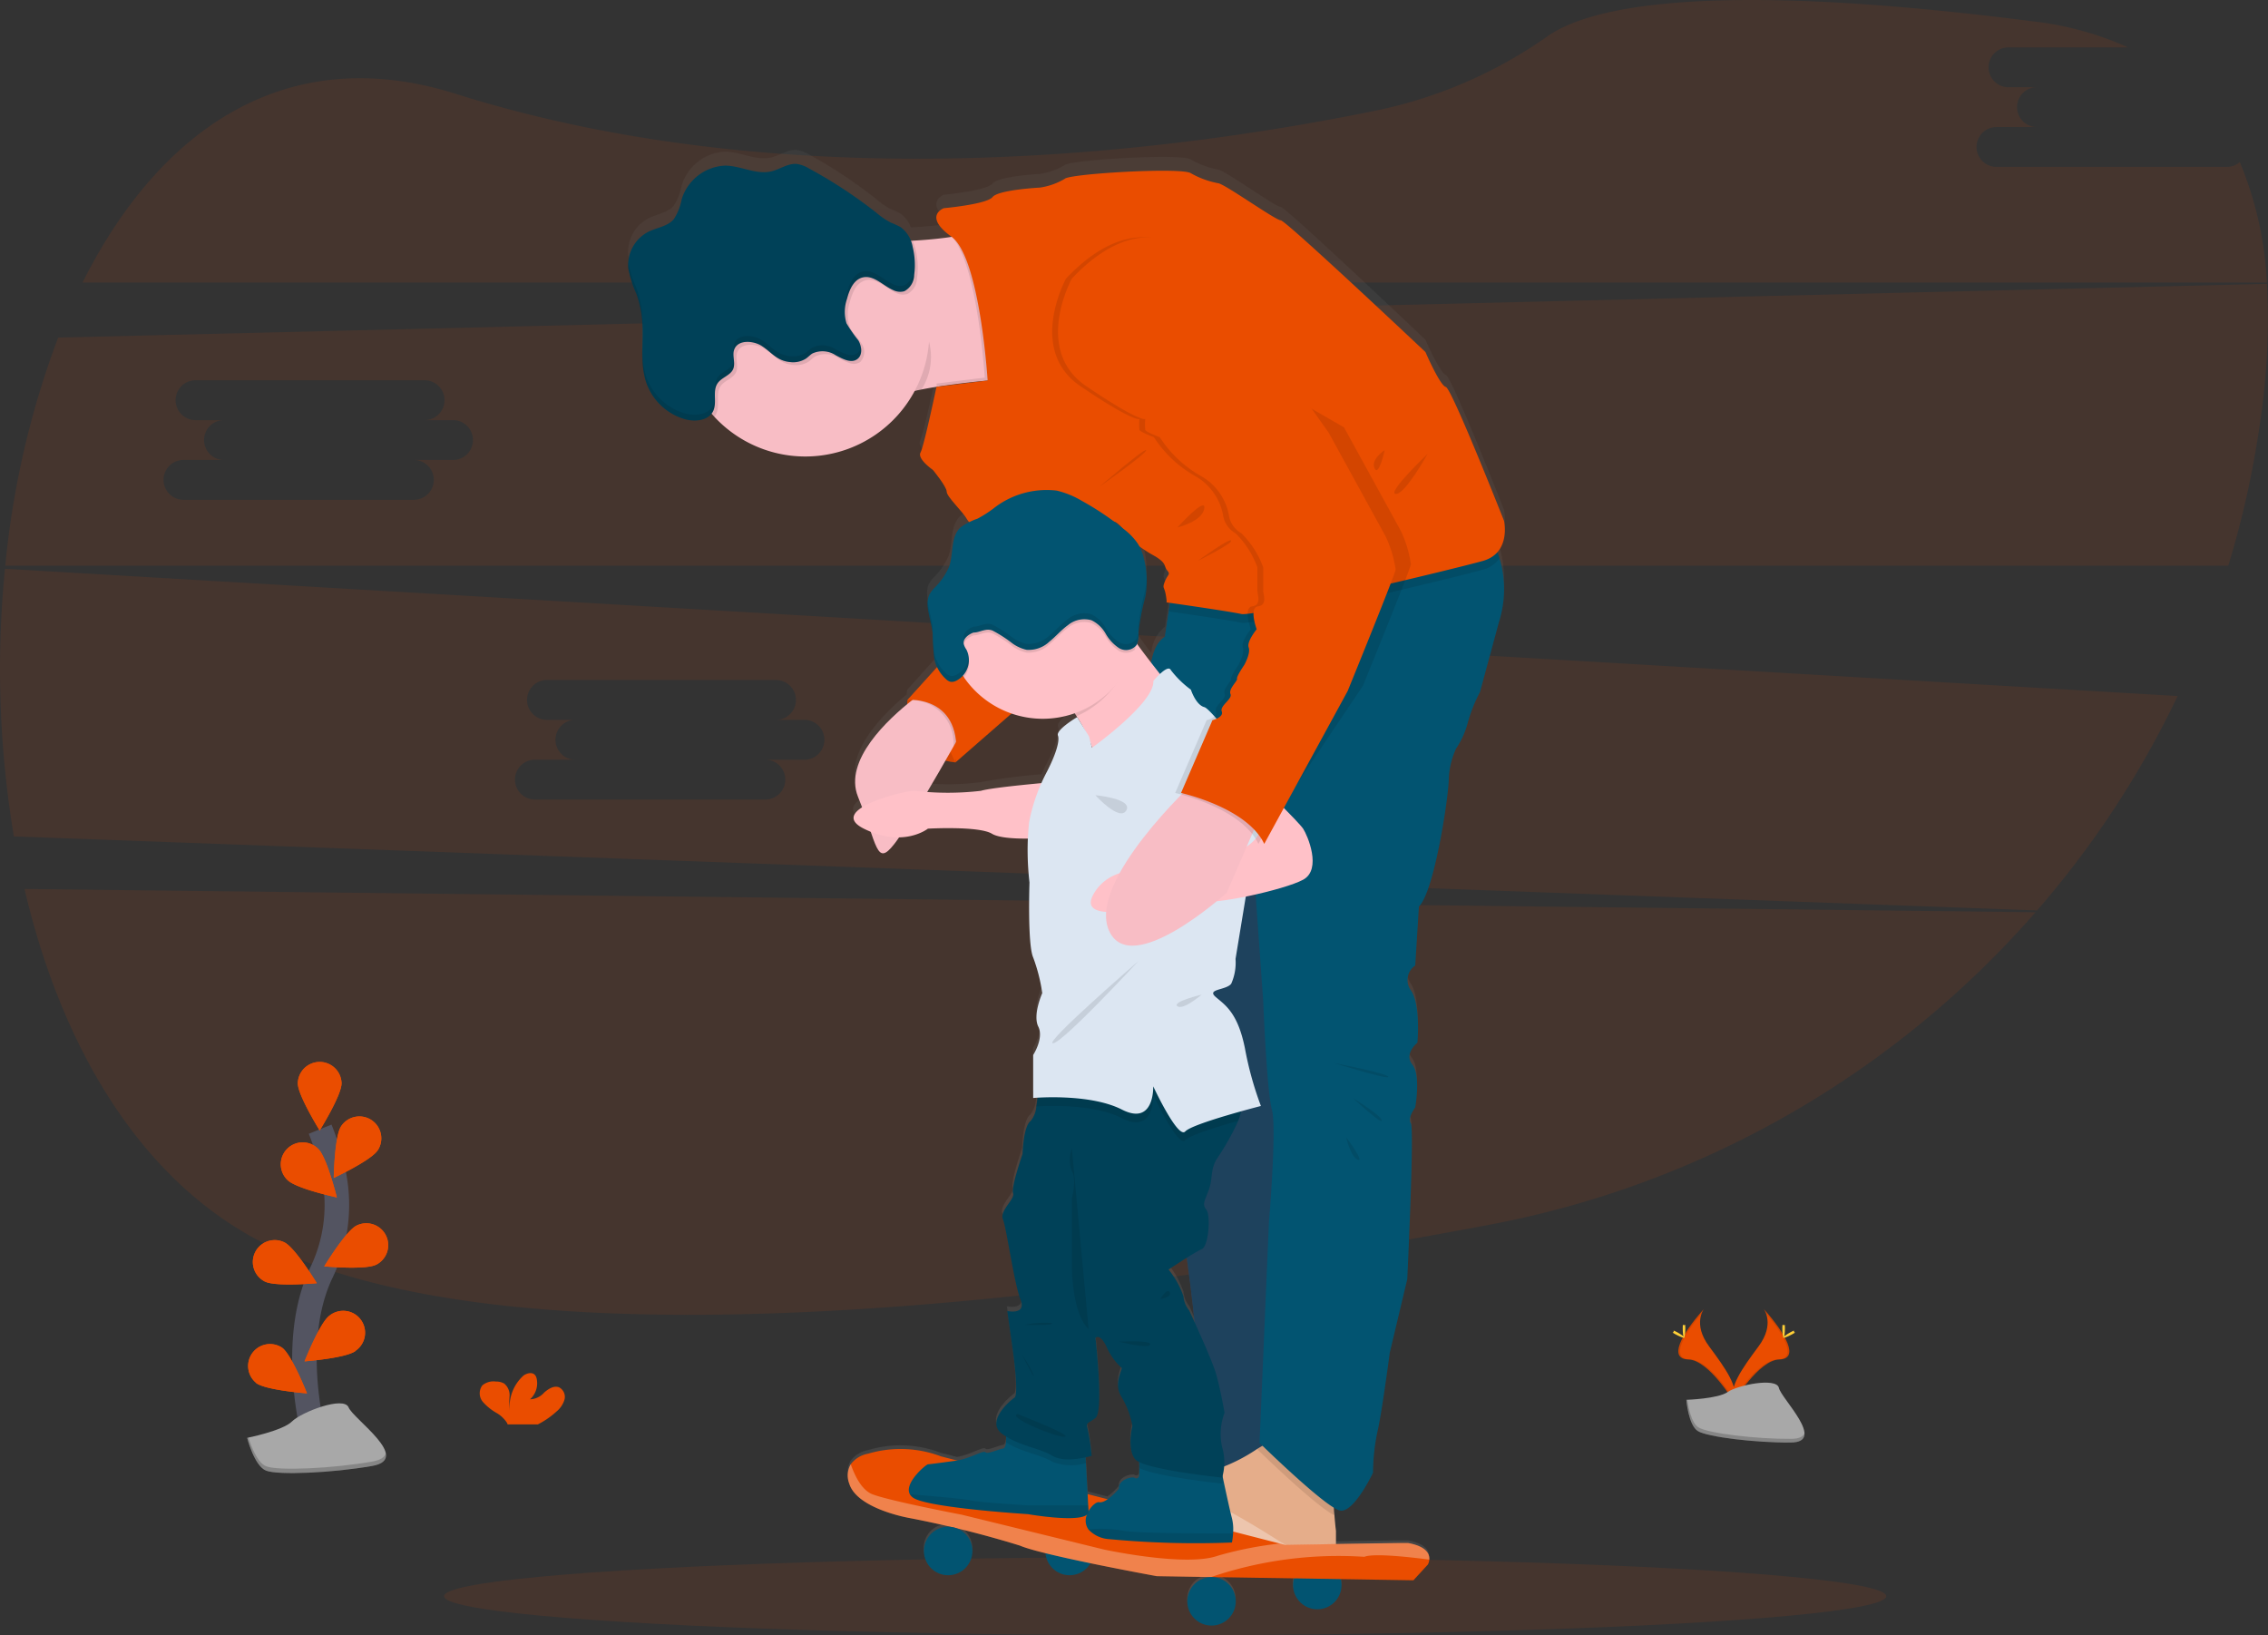 <svg xmlns="http://www.w3.org/2000/svg" xmlns:xlink="http://www.w3.org/1999/xlink" width="184.942" height="133.323" viewBox="0 0 184.942 133.323">
  <rect x="0" y="0" width="184.942" height="133.323" fill="#333333" stroke="none"/>
  <defs>
    <linearGradient id="linear-gradient" x1="0.5" y1="1.001" x2="0.5" gradientUnits="objectBoundingBox">
      <stop offset="0" stop-color="gray" stop-opacity="0.251"/>
      <stop offset="0.54" stop-color="gray" stop-opacity="0.122"/>
      <stop offset="1" stop-color="gray" stop-opacity="0.102"/>
    </linearGradient>
  </defs>
  <g id="undraw_fatherhood_-7-i19" transform="translate(0.01 0.003)">
    <path id="Caminho_301" data-name="Caminho 301" d="M63.3,484.53c2.926,12.508,9.121,23.32,18.91,28.568,20.348,10.891,66.235,5.273,100.481-1.18a78.42,78.42,0,0,0,44.594-25.492Z" transform="translate(-61.31 -412.051)" fill="#ea4d00" opacity="0.1"/>
    <path id="Caminho_302" data-name="Caminho 302" d="M266.218,68.163H247.428a1.623,1.623,0,1,1,0-3.247h3.248a1.625,1.625,0,0,1,0-3.248h-2.32a1.625,1.625,0,0,1,0-3.248h9.808a25.949,25.949,0,0,0-7.651-2.109c-26.742-3.434-36.29-1.161-39.658,1.18a37.451,37.451,0,0,1-13.745,6.025c-16.5,3.4-47.357,7.5-75.325-1.311-13.9-4.383-24.231,3.021-30.424,15.387H269.48a29.024,29.024,0,0,0-2.207-9.818A1.611,1.611,0,0,1,266.218,68.163Z" transform="translate(-84.64 -54.56)" fill="#ea4d00" opacity="0.1"/>
    <path id="Caminho_303" data-name="Caminho 303" d="M51.845,329.66a82.787,82.787,0,0,0,.728,21.822l164.978,6.035a77.518,77.518,0,0,0,11.463-17.483ZM117.1,345.226h-3.248a1.623,1.623,0,0,1,0,3.247H95.057a1.623,1.623,0,1,1,0-3.247h3.248a1.625,1.625,0,0,1,0-3.248h-2.32a1.625,1.625,0,0,1,0-3.248h18.791a1.625,1.625,0,0,1,0,3.248h2.32a1.625,1.625,0,0,1,0,3.248Z" transform="translate(-51.45 -283.288)" fill="#ea4d00" opacity="0.1"/>
    <path id="Caminho_304" data-name="Caminho 304" d="M238.426,191.84,58.31,196.223a71.864,71.864,0,0,0-4.31,18.6H235.271a77.048,77.048,0,0,0,2.618-11.856A56.174,56.174,0,0,0,238.426,191.84ZM90.567,206.2H87.318a1.623,1.623,0,1,1,0,3.247H68.528a1.623,1.623,0,1,1,0-3.247h3.248a1.625,1.625,0,0,1,0-3.248h-2.32a1.625,1.625,0,0,1,0-3.248H88.247a1.625,1.625,0,0,1,0,3.248h2.32a1.625,1.625,0,0,1,0,3.248Z" transform="translate(-53.578 -168.701)" fill="#ea4d00" opacity="0.1"/>
    <ellipse id="Elipse_28" data-name="Elipse 28" cx="58.803" cy="3.183" rx="58.803" ry="3.183" transform="translate(36.2 126.955)" fill="#ea4d00" opacity="0.1"/>
    <path id="Caminho_305" data-name="Caminho 305" d="M892.078,687.74s.925,1.212-.428,3.034-2.47,3.371-2.023,4.513c0,0,2.042-3.4,3.709-3.444S893.9,689.783,892.078,687.74Z" transform="translate(-748.258 -581.006)" fill="#ea4d00"/>
    <path id="Caminho_306" data-name="Caminho 306" d="M892.355,687.74a1.566,1.566,0,0,1,.189.379c1.622,1.907,2.485,3.685.927,3.729-1.453.042-3.194,2.638-3.611,3.294a1.3,1.3,0,0,0,.049.15s2.041-3.4,3.709-3.444S894.182,689.783,892.355,687.74Z" transform="translate(-748.535 -581.006)" opacity="0.1"/>
    <path id="Caminho_307" data-name="Caminho 307" d="M913.814,695.553c0,.426-.047.772-.106.772s-.108-.346-.108-.772.061-.226.12-.226S913.814,695.127,913.814,695.553Z" transform="translate(-768.273 -587.275)" fill="#ffd037"/>
    <path id="Caminho_308" data-name="Caminho 308" d="M914.768,698.474c-.374.2-.7.327-.728.275s.253-.26.627-.464.226-.056.255,0S915.143,698.27,914.768,698.474Z" transform="translate(-768.638 -589.687)" fill="#ffd037"/>
    <path id="Caminho_309" data-name="Caminho 309" d="M865.385,687.74s-.925,1.212.428,3.034,2.468,3.371,2.023,4.513c0,0-2.043-3.4-3.709-3.444S863.556,689.783,865.385,687.74Z" transform="translate(-726.458 -581.006)" fill="#ea4d00"/>
    <path id="Caminho_310" data-name="Caminho 310" d="M865.367,687.74a1.5,1.5,0,0,0-.189.379c-1.622,1.907-2.486,3.685-.927,3.729,1.451.042,3.2,2.638,3.611,3.294-.013.051-.03.1-.049.15,0,0-2.043-3.4-3.709-3.444S863.538,689.783,865.367,687.74Z" transform="translate(-726.44 -581.006)" opacity="0.1"/>
    <path id="Caminho_311" data-name="Caminho 311" d="M865.43,695.553c0,.426.047.772.106.772s.108-.346.108-.772-.061-.226-.12-.226S865.43,695.127,865.43,695.553Z" transform="translate(-728.224 -587.275)" fill="#ffd037"/>
    <path id="Caminho_312" data-name="Caminho 312" d="M860.8,698.474c.374.2.7.327.73.275s-.253-.26-.627-.464-.226-.056-.255,0S860.424,698.27,860.8,698.474Z" transform="translate(-724.184 -589.687)" fill="#ffd037"/>
    <path id="Caminho_313" data-name="Caminho 313" d="M867.18,724.685s2.589-.081,3.371-.635,3.983-1.22,4.177-.337,3.891,4.432.968,4.455-6.792-.455-7.571-.929S867.18,724.685,867.18,724.685Z" transform="translate(-729.679 -610.557)" fill="#a8a8a8"/>
    <path id="Caminho_314" data-name="Caminho 314" d="M875.755,734.764c-2.923.024-6.792-.455-7.571-.929-.593-.362-.829-1.659-.909-2.255h-.086s.169,2.087.942,2.562,4.648.953,7.571.929c.843,0,1.136-.307,1.119-.752C876.7,734.592,876.382,734.759,875.755,734.764Z" transform="translate(-729.687 -617.455)" opacity="0.2"/>
    <path id="Caminho_315" data-name="Caminho 315" d="M289.764,721.81a1.977,1.977,0,0,0,.647-.976.875.875,0,0,0-.452-.993c-.415-.158-.858.13-1.2.42a1.593,1.593,0,0,1-1.16.56,1.765,1.765,0,0,0,.546-1.654.694.694,0,0,0-.152-.337c-.231-.246-.647-.142-.924.052a3.443,3.443,0,0,0-1.126,2.879,5.411,5.411,0,0,1-.015-1.18,1.219,1.219,0,0,0-.445-1.05,1.348,1.348,0,0,0-.674-.158,1.409,1.409,0,0,0-1.1.312,1.084,1.084,0,0,0,.044,1.349,4.372,4.372,0,0,0,1.14.914,2.528,2.528,0,0,1,.816.777.969.969,0,0,1,.061.14h2.47A6.868,6.868,0,0,0,289.764,721.81Z" transform="translate(-244.387 -606.735)" fill="#ea4d00"/>
    <path id="Caminho_316" data-name="Caminho 316" d="M199.646,626.382s-2.37-8.043.443-13.961a12.7,12.7,0,0,0,1.032-7.972,21.278,21.278,0,0,0-1.128-3.739" transform="translate(-173.897 -508.647)" fill="none" stroke="#535461" stroke-miterlimit="10" stroke-width="2"/>
    <path id="Caminho_317" data-name="Caminho 317" d="M199.059,569.976c0,.986-1.783,3.845-1.783,3.845s-1.785-2.866-1.785-3.845a1.785,1.785,0,0,1,3.569,0Z" transform="translate(-171.217 -481.654)" fill="#ea4d00"/>
    <path id="Caminho_318" data-name="Caminho 318" d="M216.467,597.513c-.534.828-3.587,2.257-3.587,2.257s.056-3.371.592-4.2a1.785,1.785,0,0,1,3,1.94Z" transform="translate(-185.675 -503.731)" fill="#ea4d00"/>
    <path id="Caminho_319" data-name="Caminho 319" d="M212.506,649.583c-.88.443-4.236.137-4.236.137s1.75-2.881,2.63-3.324a1.785,1.785,0,1,1,1.607,3.188Z" transform="translate(-181.842 -546.471)" fill="#ea4d00"/>
    <path id="Caminho_320" data-name="Caminho 320" d="M202.912,691.812c-.792.587-4.152.843-4.152.843s1.237-3.134,2.023-3.72a1.785,1.785,0,1,1,2.122,2.866Z" transform="translate(-173.936 -581.662)" fill="#ea4d00"/>
    <path id="Caminho_321" data-name="Caminho 321" d="M187.808,610.143c.706.686,4,1.4,4,1.4s-.807-3.272-1.517-3.96a1.785,1.785,0,1,0-2.486,2.561Z" transform="translate(-164.349 -513.914)" fill="#ea4d00"/>
    <path id="Caminho_322" data-name="Caminho 322" d="M174.725,657.723c.88.443,4.236.137,4.236.137s-1.75-2.879-2.63-3.324a1.785,1.785,0,1,0-1.607,3.188Z" transform="translate(-153.135 -553.239)" fill="#ea4d00"/>
    <path id="Caminho_323" data-name="Caminho 323" d="M172.131,707.8c.792.585,4.15.843,4.15.843s-1.236-3.134-2.023-3.72a1.785,1.785,0,0,0-2.122,2.866Z" transform="translate(-151.256 -595.039)" fill="#ea4d00"/>
    <path id="Caminho_324" data-name="Caminho 324" d="M199.059,569.976c0,.986-1.783,3.845-1.783,3.845s-1.785-2.866-1.785-3.845a1.785,1.785,0,0,1,3.569,0Z" transform="translate(-171.217 -481.654)" fill="#ea4d00"/>
    <path id="Caminho_325" data-name="Caminho 325" d="M216.467,597.513c-.534.828-3.587,2.257-3.587,2.257s.056-3.371.592-4.2a1.785,1.785,0,0,1,3,1.94Z" transform="translate(-185.675 -503.731)" fill="#ea4d00"/>
    <path id="Caminho_326" data-name="Caminho 326" d="M212.506,649.583c-.88.443-4.236.137-4.236.137s1.75-2.881,2.63-3.324a1.785,1.785,0,1,1,1.607,3.188Z" transform="translate(-181.842 -546.471)" fill="#ea4d00"/>
    <path id="Caminho_327" data-name="Caminho 327" d="M202.912,691.812c-.792.587-4.152.843-4.152.843s1.237-3.134,2.023-3.72a1.785,1.785,0,1,1,2.122,2.866Z" transform="translate(-173.936 -581.662)" fill="#ea4d00"/>
    <path id="Caminho_328" data-name="Caminho 328" d="M187.808,610.143c.706.686,4,1.4,4,1.4s-.807-3.272-1.517-3.96a1.785,1.785,0,1,0-2.486,2.561Z" transform="translate(-164.349 -513.914)" fill="#ea4d00"/>
    <path id="Caminho_329" data-name="Caminho 329" d="M174.725,657.723c.88.443,4.236.137,4.236.137s-1.75-2.879-2.63-3.324a1.785,1.785,0,1,0-1.607,3.188Z" transform="translate(-153.135 -553.239)" fill="#ea4d00"/>
    <path id="Caminho_330" data-name="Caminho 330" d="M172.131,707.8c.792.585,4.15.843,4.15.843s-1.236-3.134-2.023-3.72a1.785,1.785,0,0,0-2.122,2.866Z" transform="translate(-151.256 -595.039)" fill="#ea4d00"/>
    <path id="Caminho_331" data-name="Caminho 331" d="M171,736.121s2.886-.573,3.655-1.337,4.231-2.1,4.616-1.146,5.192,4.2,1.922,4.774-7.692.764-8.653.381S171,736.121,171,736.121Z" transform="translate(-150.855 -618.892)" fill="#a8a8a8"/>
    <path id="Caminho_332" data-name="Caminho 332" d="M181.2,751.825c-3.269.573-7.692.764-8.653.383-.732-.292-1.241-1.686-1.441-2.338l-.1.022s.578,2.291,1.539,2.672,5.384.19,8.653-.381c.944-.169,1.214-.555,1.113-1.045C182.229,751.456,181.9,751.7,181.2,751.825Z" transform="translate(-150.855 -632.662)" opacity="0.2"/>
    <path id="Caminho_333" data-name="Caminho 333" d="M426.13,158.986a3.23,3.23,0,0,0,.551-2.588s-4.272-10.886-4.745-11.006-1.662-2.866-1.662-2.866-11.39-10.827-11.8-10.827-4.568-2.99-5.1-3.049a6.976,6.976,0,0,1-2.255-.843c-.89-.484-9.909.061-10.264.479a5.486,5.486,0,0,1-2.023.718s-3.382.179-3.857.777S381,130.7,381,130.7s-1.721.641.615,2.341h0c-.748.118-1.623.209-2.512.273-.223.015-.448.03-.674.042H378.3a2.2,2.2,0,0,0-.829-1.114,6.959,6.959,0,0,0-.787-.366,6.284,6.284,0,0,1-1.167-.8A38.232,38.232,0,0,0,370,127.417a2.642,2.642,0,0,0-.983-.369c-.723-.069-1.369.438-2.077.609-1.244.3-2.5-.46-3.778-.472a3.886,3.886,0,0,0-3.54,2.763,4.456,4.456,0,0,1-.651,1.65c-.506.588-1.36.674-2.053,1.023a3.1,3.1,0,0,0-1.665,2.746v.013a1.586,1.586,0,0,0,.015.268,9.366,9.366,0,0,0,.657,2.072,8.568,8.568,0,0,1,.472,2.175.109.109,0,0,1,0,.024c.01.123.019.246.024.371v.437c0,.644-.022,1.293-.02,1.937v.4a2.275,2.275,0,0,0,.01.26v.091a2.3,2.3,0,0,0,.02.239.424.424,0,0,0,.008.1,1.741,1.741,0,0,0,.029.229l.015.108c.012.076.025.152.039.228l.02.1c.017.081.037.169.057.243.008.029.013.056.02.084q.046.169.1.324a4.75,4.75,0,0,0,3.146,2.965,2.921,2.921,0,0,0,.834.1,1.734,1.734,0,0,0,1.29-.514c.074.084.147.169.224.253a10.1,10.1,0,0,0,16.407-2.191c.177-.039.352-.074.529-.108.307-.057.615-.111.925-.169l.3-.047h0l.118-.02c1.517-.239,2.99-.4,4.046-.506l-4.171.518s-1.011,4.857-1.3,5.394,1.011,1.435,1.011,1.435,1.128,1.376,1.128,1.8,1.3,1.615,1.66,2.272a1.011,1.011,0,0,0,.169.228,2.386,2.386,0,0,0-.718.437c-.824.781-.55,2.149-.927,3.221a5.464,5.464,0,0,1-1.205,1.751,2.39,2.39,0,0,0-.425.588,1.447,1.447,0,0,0-.113.452h0a2.214,2.214,0,0,0-.01.26v.03a.979.979,0,0,0,.013.2v.086c.083.7.322,1.386.394,2.09a20.1,20.1,0,0,0,.13,2.1,3.131,3.131,0,0,0,.233.693l-2.414,2.7s-.015.133-.02.352c-2.013,1.671-5.125,4.823-4.014,7.6q.182.457.337.875c-.818.521-1.087,1.14.138,1.757.194.1.381.182.565.258.629,1.846.875,2.36,1.928,1,.113-.148.244-.337.388-.541a4.1,4.1,0,0,0,2.341-.716s4.152-.239,5.226.42a6.845,6.845,0,0,0,2.921.4,30.6,30.6,0,0,0,.169,3.611s-.179,5.084.3,6.161a14.161,14.161,0,0,1,.738,2.931s-.8,1.794-.324,2.751-.415,2.333-.415,2.333V203.8l.337-.024c-.025.238-.057.487-.1.725a2.114,2.114,0,0,1-.47,1.205c-.593.426-.652,2.7-.652,2.7s-.949,2.753-.772,3.232-1.126,1.435-.829,2.153.9,5.263,1.431,6.574-1.075.957-1.075.957l.474,3.409s.475,3.469.12,3.709-2.4,1.974-.995,2.99c.11.079.221.152.337.221a3.642,3.642,0,0,1-.012.472c-.027.268-.094.482-.244.506-.418.061-1.249.479-1.424.3s-1.18.452-2.191.657l-.14.022-1.313-.337a9.241,9.241,0,0,0-5.934-.219,2.271,2.271,0,0,0-1.414.86,1.86,1.86,0,0,0-.128,1.591c.634,2.114,4.954,2.842,4.954,2.842s1.5.308,3.3.716h-.18a1.984,1.984,0,1,0,.674.123,40.268,40.268,0,0,1,5.173,1.431,15.833,15.833,0,0,0,2.078.624,1.972,1.972,0,0,0,3.672.826c2.753.575,5.4,1.062,5.4,1.062l4.428.072h.03a1.973,1.973,0,1,0,.027,0l6.7.11a1.977,1.977,0,1,0,3.816.062l5.913.1,1.18-1.3a1.049,1.049,0,0,0,.116-.406c.035-.426-.185-1.074-1.7-1.349-.111-.02-3.193.029-5.915.074v-1.069s-.076-.588-.123-1.281c-.013-.2-.025-.416-.03-.625a1.622,1.622,0,0,0,.506.231c1.128.18,2.67-3.11,2.67-3.11a17.137,17.137,0,0,1,.356-3.35c.356-1.5,1.011-6.52,1.011-6.52l1.426-6.04s.59-12.323.293-12.8.357-1.317.357-1.317.474-2.631-.238-3.528.415-1.8.415-1.8.3-3.11-.534-4.305a1.432,1.432,0,0,1,.389-2.033l.3-4.845c1.246-1.256,2.372-8.732,2.432-10.347a6.646,6.646,0,0,1,.593-2.633,6.964,6.964,0,0,0,.949-2.094,12.413,12.413,0,0,1,1.011-2.571l1.542-5.743a8.945,8.945,0,0,0,.051-5.249C426.259,159.293,426.2,159.136,426.13,158.986Zm-27.867.337c.949.6.652.777.949,1.136s.059.3-.179.9-.059.42.059,1.077.061.657.061.657l.3.042-.413,2.776a3.043,3.043,0,0,0-1.123,2.153c-.4-.519-.8-1.059-1.158-1.561a2.3,2.3,0,0,0,.1-.91,19.092,19.092,0,0,1,.565-2.974,7.513,7.513,0,0,0-.1-3.053,4.637,4.637,0,0,0-.4-1.084c.384.256.872.56,1.332.85Zm1.067,58.618s.75-.506,1.478-.966c.244,1.775.475,3.621.639,5.29-.261-.58-.443-.974-.443-.974a2.006,2.006,0,0,1-.458-1.136,7.16,7.16,0,0,0-1.215-2.207Zm-4.449-61.482a1.436,1.436,0,0,1,.634.494c-.209-.169-.42-.337-.636-.5Zm-10.858,22.13a20.253,20.253,0,0,1-4.383.1c.516-.882,1.028-1.778,1.483-2.583a5.481,5.481,0,0,0,.818.147l4.516-3.967a7.778,7.778,0,0,0,5.243-.034l.123.192c.052.084.108.169.169.263l-.113-.184s-1.743,1.038-1.566,1.517-.236,1.674-.888,2.955c-.169.32-.315.637-.457.956A46.019,46.019,0,0,0,384.024,178.589Zm8.569,55.265-.025-.474c.287-.062.475-.12.475-.12a18.664,18.664,0,0,0-.3-2.094c-.179-.718-.086-.479.609-1.011s0-6.574,0-6.574.337-.42.872.657a4.863,4.863,0,0,0,1.249,1.794c.179.059-.713,1.258,0,2.394a6.879,6.879,0,0,1,.888,2.392s-.474,1.9.238,2.744a1.045,1.045,0,0,0,.337.231c0,.157,0,.324,0,.48a5.893,5.893,0,0,1-.015.642.238.238,0,0,1-.379.148c-.184-.12-1.349.148-1.269.9a5.518,5.518,0,0,1-.931.872l-1.617-.418Z" transform="translate(-304.046 -114.826)" fill="url(#linear-gradient)"/>
    <path id="Caminho_334" data-name="Caminho 334" d="M490.287,389.684s-.565,4.627,3.914,5.1l.674-3.2-1.411-1.9L491.443,389Z" transform="translate(-416.3 -332.625)" fill="#ea4d00"/>
    <path id="Caminho_335" data-name="Caminho 335" d="M491.443,389l-1.156.683s-.565,4.627,3.914,5.1" transform="translate(-416.3 -332.625)" opacity="0.1"/>
    <path id="Caminho_336" data-name="Caminho 336" d="M475.629,177.932s-3.022.185-6.053.688q-.465.079-.925.169c-.179.034-.354.069-.529.108a12.55,12.55,0,0,0-3.877,1.295c-1.011.649-1.349-1.1-1.381-3.528-.013-.855.015-1.792.061-2.739.059-1.1.145-2.2.236-3.2.2-2.212.432-3.931.432-3.931s1.059,0,2.473-.049l.455-.017c.443-.017.914-.04,1.387-.069.224-.012.45-.025.674-.042.9-.064,1.782-.155,2.529-.273a5.522,5.522,0,0,0,1.792-.506C474.5,164.88,475.629,177.932,475.629,177.932Z" transform="translate(-393.516 -147.037)" fill="#f8bdc5"/>
    <path id="Caminho_337" data-name="Caminho 337" d="M610,333.939l-.59,3.916s-1.286,1.6-1.118,2.492,1.652,40.225,1.652,40.225,2.908,16.611,1.9,18.747-.059,7.121-.059,7.121l6.052-.949,2.023-72.619Z" transform="translate(-514.422 -285.957)" fill="#474463"/>
    <path id="Caminho_338" data-name="Caminho 338" d="M610,333.939l-.59,3.916s-1.286,1.6-1.118,2.492,1.652,40.225,1.652,40.225,2.908,16.611,1.9,18.747-.059,7.121-.059,7.121l6.052-.949,2.023-72.619Z" transform="translate(-514.422 -285.957)" fill="#004158" opacity="0.58"/>
    <path id="Caminho_339" data-name="Caminho 339" d="M639.285,752.738a5.049,5.049,0,0,0-.123,2.053c.047.686.123,1.269.123,1.269v4.034s-6.466-2.254-10.027-4.627c-1.468-.979-1.886-1.89-1.805-2.618a2.132,2.132,0,0,1,1.805-1.713,13.92,13.92,0,0,0,3.594-1.75c1.084-.642,1.984-1.217,1.984-1.217S639.641,752.145,639.285,752.738Z" transform="translate(-530.355 -631.249)" fill="#e5ad8a"/>
    <path id="Caminho_340" data-name="Caminho 340" d="M665.963,752.738a5.048,5.048,0,0,0-.123,2.053c-1.438-.674-5.89-4.993-6.31-5.4,1.084-.642,1.984-1.217,1.984-1.217S666.318,752.145,665.963,752.738Z" transform="translate(-557.033 -631.249)" opacity="0.1"/>
    <path id="Caminho_341" data-name="Caminho 341" d="M636.181,317.387l-1.542,5.7a12.357,12.357,0,0,0-1.011,2.551,6.928,6.928,0,0,1-.949,2.077,6.575,6.575,0,0,0-.593,2.609c-.059,1.6-1.18,9.019-2.432,10.264l-.3,4.806a1.429,1.429,0,0,0-.356,2.023c.824,1.193.534,4.272.534,4.272s-1.128.89-.415,1.78.236,3.5.236,3.5-.652.829-.356,1.3-.293,12.7-.293,12.7l-1.426,5.991s-.654,4.985-1.011,6.468a16.709,16.709,0,0,0-.356,3.321s-1.542,3.264-2.67,3.087-6.584-5.519-6.584-5.519l.77-18.037s.652-7.653.238-9.137-.711-8.9-.711-8.9l-.831-11.687-8.3-13.053s-.6-3.8,1.118-4.924l.312-2.052.281-1.864,9.85-1.069,15.069-3.914a4.858,4.858,0,0,1,1.77,2.5A8.75,8.75,0,0,1,636.181,317.387Z" transform="translate(-513.96 -266.676)" fill="#025471"/>
    <path id="Caminho_342" data-name="Caminho 342" d="M576.485,359.778s-7,8.6-6.7,6.2c.185-1.509-.772-3.351-1.517-4.516a14,14,0,0,0-.8-1.146s4.272-7.83,4.509-6.763a8.706,8.706,0,0,0,1.205,1.994C574.515,357.392,576.485,359.778,576.485,359.778Z" transform="translate(-480.483 -303.065)" fill="#ffc1c8"/>
    <path id="Caminho_343" data-name="Caminho 343" d="M639.285,782.352v.843s-6.466-2.254-10.027-4.627c-1.468-.979-1.886-1.89-1.805-2.618a66.636,66.636,0,0,1,6.729,3.746A35.01,35.01,0,0,0,639.285,782.352Z" transform="translate(-530.355 -654.346)" fill="#fff" opacity="0.3"/>
    <circle id="Elipse_29" data-name="Elipse 29" cx="1.977" cy="1.977" r="1.977" transform="translate(105.431 127.253)" fill="#025471"/>
    <circle id="Elipse_30" data-name="Elipse 30" cx="1.977" cy="1.977" r="1.977" transform="translate(85.232 124.477)" fill="#025471"/>
    <path id="Caminho_344" data-name="Caminho 344" d="M508.973,764.421a1.042,1.042,0,0,1-.116.4l-1.18,1.286-16.493-.265-4.435-.073s-9.336-1.7-11.154-2.491a84.845,84.845,0,0,0-8.97-2.242s-4.319-.725-4.953-2.82a1.812,1.812,0,0,1,.128-1.578,2.275,2.275,0,0,1,1.414-.855,9.322,9.322,0,0,1,5.934.219l27.646,7.112.428.11s9.855-.184,10.054-.148C508.787,763.356,509.008,764,508.973,764.421Z" transform="translate(-392.431 -637.264)" fill="#ea4d00"/>
    <path id="Caminho_345" data-name="Caminho 345" d="M508.973,770.52c-1.659-.216-4.551-.534-5.3-.228a32.226,32.226,0,0,0-12.5,1.652l-4.428-.073s-9.336-1.7-11.154-2.491a84.845,84.845,0,0,0-8.97-2.242s-4.319-.725-4.953-2.82a1.812,1.812,0,0,1,.128-1.578c.295.86.863,2.105,1.77,2.454,1.424.548,7.279,1.664,7.279,1.664l11.588,2.837s6.691,1.451,9.3.506a29.909,29.909,0,0,1,5.057-.995l.428.11s9.855-.184,10.054-.148C508.787,769.454,509.008,770.1,508.973,770.52Z" transform="translate(-392.431 -643.363)" fill="#fff" opacity="0.3"/>
    <path id="Caminho_346" data-name="Caminho 346" d="M588.636,764.152a5.487,5.487,0,0,1-.093.74,75.044,75.044,0,0,1-9.966-.271,2.519,2.519,0,0,1-1.74-.8,1.232,1.232,0,0,1-.123-1.18,1.858,1.858,0,0,1,.143-.317c.255-.445.646-.76.86-.718.593.12,1.612-1.1,1.612-1.1-.081-.743,1.087-1.011,1.269-.89a.238.238,0,0,0,.379-.148c.012-.056.015-.324.015-.637,0-.523-.015-1.18-.015-1.18l6.588.8.261,1.259c.239,1.123.573,2.665.716,3.193a3.81,3.81,0,0,1,.093,1.249Z" transform="translate(-488.097 -639.131)" fill="#025471"/>
    <path id="Caminho_347" data-name="Caminho 347" d="M589.718,794.375a5.478,5.478,0,0,1-.093.74,75.044,75.044,0,0,1-9.966-.271,2.519,2.519,0,0,1-1.74-.8,10.75,10.75,0,0,1,2.717.091C581.642,794.382,587.652,794.382,589.718,794.375Z" transform="translate(-489.18 -669.354)" opacity="0.1"/>
    <path id="Caminho_348" data-name="Caminho 348" d="M505.714,752.366a.337.337,0,0,1-.143.317c-.829.641-4.809-.056-4.809-.056s-8.132-.506-9.347-1.335a.858.858,0,0,1-.268-.281c-.506-.914,1.325-2.448,1.483-2.448s2.345-.3,2.492-.327c1.011-.2,2.023-.831,2.191-.652s1.011-.238,1.423-.3c.15-.022.219-.234.244-.506a5.62,5.62,0,0,0-.037-1.1l6.5,1.748.057,1.035.187,3.446.024.423A.149.149,0,0,1,505.714,752.366Z" transform="translate(-416.96 -629.179)" fill="#025471"/>
    <path id="Caminho_349" data-name="Caminho 349" d="M501.235,778.917s-8.132-.506-9.347-1.335a.858.858,0,0,1-.268-.281c1.647.135,4.393.362,4.889.489.713.169,4.72.415,4.72.415h4.927l.024.423C506.394,779.82,501.235,778.917,501.235,778.917Z" transform="translate(-417.427 -655.469)" opacity="0.1"/>
    <circle id="Elipse_31" data-name="Elipse 31" cx="1.977" cy="1.977" r="1.977" transform="translate(75.33 124.477)" fill="#025471"/>
    <circle id="Elipse_32" data-name="Elipse 32" cx="1.977" cy="1.977" r="1.977" transform="translate(96.806 128.581)" fill="#025471"/>
    <path id="Caminho_350" data-name="Caminho 350" d="M474.034,391.105s-.374.674-.937,1.676c-1.349,2.38-3.774,6.6-4.818,7.935-1.483,1.9-1.364.12-2.967-3.855-1.19-2.957,2.473-6.34,4.432-7.877.674-.534,1.146-.843,1.146-.843Z" transform="translate(-395.361 -331.91)" fill="#f8bdc5"/>
    <path id="Caminho_351" data-name="Caminho 351" d="M480.593,432.83s-4.924.415-5.873.711a23.307,23.307,0,0,1-5.394,0c-.352-.118-7.358,1.483-4.154,3.085s5.226,0,5.226,0,4.154-.238,5.226.416,4.983.3,4.983.3Z" transform="translate(-394.742 -369.066)" fill="#ffc1c8"/>
    <path id="Caminho_352" data-name="Caminho 352" d="M469.117,179.07a4.919,4.919,0,0,1-.487,4.292,13.89,13.89,0,0,0-4.412,1.4c-2.67,1.721-.652-13.408-.652-13.408s1.291,0,2.928-.066C466,173.552,467.876,175.9,469.117,179.07Z" transform="translate(-393.495 -151.615)" opacity="0.1"/>
    <path id="Caminho_353" data-name="Caminho 353" d="M401.221,165.482a10.114,10.114,0,1,1-1.011-4.422A10.114,10.114,0,0,1,401.221,165.482Z" transform="translate(-325.448 -138.365)" fill="#f8bdc5"/>
    <path id="Caminho_354" data-name="Caminho 354" d="M643.825,312.155a2.316,2.316,0,0,1-1.349.936c-2.314.652-18.631,4.568-19.7,4.331-.942-.209-4.986-.791-5.919-.924l.281-1.864,9.85-1.069,15.069-3.914A4.867,4.867,0,0,1,643.825,312.155Z" transform="translate(-521.556 -266.651)" opacity="0.1"/>
    <path id="Caminho_355" data-name="Caminho 355" d="M510.167,177.88a56.865,56.865,0,0,0-5.757.641.4.4,0,0,0-.01-.265l3.945-.487s-.577-9.271-2.7-11.493a5.522,5.522,0,0,0,1.792-.506C509.041,164.828,510.167,177.88,510.167,177.88Z" transform="translate(-428.053 -146.985)" opacity="0.1"/>
    <path id="Caminho_356" data-name="Caminho 356" d="M498.41,140.194s3.5-.315,3.975-.909,3.857-.77,3.857-.77a5.529,5.529,0,0,0,2.023-.713c.362-.416,9.373-.949,10.263-.474a7.128,7.128,0,0,0,2.255.831c.534.061,4.686,3.024,5.1,3.024s11.8,10.74,11.8,10.74,1.18,2.729,1.662,2.847,4.747,10.917,4.747,10.917.593,2.609-1.719,3.264-18.631,4.568-19.7,4.331-6.111-.949-6.111-.949.059,0-.059-.652-.3-.475-.061-1.069.475-.534.179-.89,0-.534-.949-1.128a11.947,11.947,0,0,1-2.077-1.423c-.054-.177-.89-1.365-1.3-1.424s-12.045-3.323-12.045-3.323l-2.729-.89s-1.3-.89-1.011-1.423,1.3-5.352,1.3-5.352l4.172-.514s-.622-10.047-2.958-11.733S498.41,140.194,498.41,140.194Z" transform="translate(-421.456 -123.223)" fill="#ea4d00"/>
    <path id="Caminho_357" data-name="Caminho 357" d="M497.04,391.105s-.374.674-.937,1.676a3.517,3.517,0,0,0-3.353-3.8c.674-.534,1.146-.843,1.146-.843Z" transform="translate(-418.367 -331.91)" opacity="0.1"/>
    <path id="Caminho_358" data-name="Caminho 358" d="M492.179,272.34l.287,1.6s1.128,1.365,1.128,1.78,1.3,1.6,1.662,2.254,1.6.772,1.126,1.9-3.2,9.73-3.2,9.73l-2.788,3.085s4.627-.416,3.914,5.1l5.993-5.226,4.693-8.538s-4.568-8.661-4.745-9.373S492.179,272.34,492.179,272.34Z" transform="translate(-416.405 -235.631)" fill="#ea4d00"/>
    <path id="Caminho_359" data-name="Caminho 359" d="M583.31,275.213s3.8-2.67,3.8-2.967S583.31,275.213,583.31,275.213Z" transform="translate(-493.661 -235.537)" opacity="0.1"/>
    <path id="Caminho_360" data-name="Caminho 360" d="M621,300.778s2.023-.475,2.191-1.542S621,300.778,621,300.778Z" transform="translate(-524.998 -257.779)" opacity="0.1"/>
    <path id="Caminho_361" data-name="Caminho 361" d="M630.82,317.568s2.849-1.411,2.729-1.655S630.82,317.568,630.82,317.568Z" transform="translate(-533.162 -271.84)" opacity="0.1"/>
    <path id="Caminho_362" data-name="Caminho 362" d="M716.858,272.23s-1.18.77-.829,1.492S716.858,272.23,716.858,272.23Z" transform="translate(-603.953 -235.539)" opacity="0.1"/>
    <path id="Caminho_363" data-name="Caminho 363" d="M728.619,274.1s-3.361,3.2-2.6,3.264S728.619,274.1,728.619,274.1Z" transform="translate(-612.219 -237.094)" opacity="0.1"/>
    <path id="Caminho_364" data-name="Caminho 364" d="M696.64,568.68s4.331.831,4.449,1.128S696.64,568.68,696.64,568.68Z" transform="translate(-587.887 -482.016)" opacity="0.1"/>
    <path id="Caminho_365" data-name="Caminho 365" d="M705.79,585.57s2.313,1.424,2.372,1.839S705.79,585.57,705.79,585.57Z" transform="translate(-595.494 -496.059)" opacity="0.1"/>
    <path id="Caminho_366" data-name="Caminho 366" d="M702.62,604.58s.356,1.6.949,1.839S702.62,604.58,702.62,604.58Z" transform="translate(-592.859 -511.864)" opacity="0.1"/>
    <path id="Caminho_367" data-name="Caminho 367" d="M399.979,160.95a.114.114,0,0,1-.008.052,1.494,1.494,0,0,1-.792,1.274,1.261,1.261,0,0,1-.9-.083c-.843-.369-1.593-1.256-2.493-1.042a1.493,1.493,0,0,0-.941.826,4.146,4.146,0,0,0-.337.905,3.238,3.238,0,0,0-.046,2.008,2.056,2.056,0,0,0,.152.3c.239.383.577.708.813,1.094a1.181,1.181,0,0,1-.088,1.536.925.925,0,0,1-.786.11,4.674,4.674,0,0,1-.959-.425,1.963,1.963,0,0,0-1.915-.145c-.2.121-.352.3-.539.425a1.945,1.945,0,0,1-1.3.271c-1.072-.11-1.473-.789-2.293-1.315-.6-.388-1.854-.553-2.212.239-.229.506.111,1.143-.113,1.659s-.937.674-1.268,1.153c-.435.63-.03,1.542-.349,2.242a1.144,1.144,0,0,1-.194.3A10.145,10.145,0,0,1,397.755,158l.455-.017c.443-.017.914-.04,1.387-.069a3.86,3.86,0,0,1,.261.74A6.169,6.169,0,0,1,399.979,160.95Z" transform="translate(-325.206 -138.306)" opacity="0.1"/>
    <path id="Caminho_368" data-name="Caminho 368" d="M363.966,148.887c-.231.506.11,1.143-.113,1.657s-.941.674-1.268,1.153c-.437.632-.032,1.544-.349,2.242-.364.8-1.463.922-2.306.689a4.72,4.72,0,0,1-3.146-2.942c-.571-1.627-.2-3.417-.351-5.135a8.518,8.518,0,0,0-.472-2.156,9.149,9.149,0,0,1-.657-2.055,3.055,3.055,0,0,1,1.649-3c.695-.337,1.549-.433,2.055-1.011a4.44,4.44,0,0,0,.651-1.639,3.885,3.885,0,0,1,3.54-2.739c1.278.01,2.529.764,3.778.467.706-.169,1.349-.674,2.077-.6a2.635,2.635,0,0,1,.983.366,38.3,38.3,0,0,1,5.514,3.624,6.207,6.207,0,0,0,1.168.794,7.248,7.248,0,0,1,.787.362,2.538,2.538,0,0,1,.984,1.6,6.125,6.125,0,0,1,.125,2.3,1.528,1.528,0,0,1-.8,1.328,1.259,1.259,0,0,1-.9-.086c-.843-.366-1.591-1.252-2.491-1.04-.735.169-1.089,1-1.281,1.731a3.218,3.218,0,0,0-.046,2.009,11.67,11.67,0,0,0,.963,1.389c.288.484.371,1.207-.088,1.536-.506.366-1.192-.024-1.746-.314a1.964,1.964,0,0,0-1.913-.147c-.194.121-.351.3-.539.426a1.962,1.962,0,0,1-1.3.27c-1.074-.11-1.475-.789-2.293-1.315C365.576,148.258,364.325,148.093,363.966,148.887Z" transform="translate(-304.08 -120.451)" fill="#004158"/>
    <path id="Caminho_369" data-name="Caminho 369" d="M573.185,355.525c-.046.253-.393.282-.464.528a7.812,7.812,0,0,1-4.447,5.394c-.44-.693-.8-1.146-.8-1.146s4.272-7.83,4.509-6.763A8.823,8.823,0,0,0,573.185,355.525Z" transform="translate(-480.491 -303.057)" opacity="0.1"/>
    <path id="Caminho_370" data-name="Caminho 370" d="M524.864,317.48a7.8,7.8,0,1,1-2.286-5.545A7.832,7.832,0,0,1,524.864,317.48Z" transform="translate(-432.044 -266.651)" fill="#ffc1c8"/>
    <path id="Caminho_371" data-name="Caminho 371" d="M544.405,747.458l.057,1.035a4.233,4.233,0,0,1-2.751-.115c-.983-.6-2.434-.748-3.764-1.568a5.615,5.615,0,0,0-.037-1.1Z" transform="translate(-455.914 -629.204)" opacity="0.1"/>
    <path id="Caminho_372" data-name="Caminho 372" d="M609.346,759.7c-.046.231-.088.373-.088.373s-5.234-.536-6.743-1.259c0-.523-.015-1.18-.015-1.18l6.588.8Z" transform="translate(-509.616 -639.114)" opacity="0.1"/>
    <path id="Caminho_373" data-name="Caminho 373" d="M550.707,585.317c-.356.949-.534,1.128-.177,1.6s.177,2.967-.389,3.2-2.7,1.66-2.7,1.66a7.206,7.206,0,0,1,1.215,2.191,1.986,1.986,0,0,0,.458,1.128s1.827,3.916,2.191,5.162.7,3.2.7,3.2a4.856,4.856,0,0,0-.2,2.79,4.352,4.352,0,0,1,0,2.492s-6.374-.652-7.08-1.49-.236-2.722-.236-2.722a6.816,6.816,0,0,0-.89-2.373c-.713-1.128.169-2.313,0-2.373a5.013,5.013,0,0,1-1.249-1.778c-.536-1.067-.87-.654-.87-.654s.695,5.993,0,6.527-.789.3-.61,1.011a18.346,18.346,0,0,1,.3,2.077s-2.136.652-3.2,0-2.674-.772-4.084-1.78.639-2.729.995-2.967-.118-3.678-.118-3.678l-.475-3.382s1.6.356,1.076-.949-1.135-5.814-1.431-6.525,1.011-1.662.831-2.136.77-3.2.77-3.2.061-2.254.652-2.677a2.092,2.092,0,0,0,.47-1.2,14.866,14.866,0,0,0,.184-1.942s13.585-.949,15.78.356c.988.587.919,1.667.506,2.761a21.6,21.6,0,0,1-1.805,3.191C550.827,583.754,551.063,584.368,550.707,585.317Z" transform="translate(-452.16 -488.27)" fill="#004158"/>
    <path id="Caminho_374" data-name="Caminho 374" d="M569.125,579.653c-1.686.474-3.931,1.17-4.3,1.569-.593.654-2.611-3.678-2.611-3.678s.12,3.257-2.55,1.895c-2.311-1.18-6.042-1.025-7.006-.961a14.858,14.858,0,0,0,.184-1.942s13.585-.949,15.78.356C569.612,577.478,569.543,578.559,569.125,579.653Z" transform="translate(-468.178 -488.27)" opacity="0.1"/>
    <path id="Caminho_375" data-name="Caminho 375" d="M558.766,378.929s1.18-1.424,1.424-.89a8.059,8.059,0,0,0,1.637,1.6s.4,1.246,1.1,1.424,5.983,7.3,5.983,7.3l-1.9,3.855-1.542,9.374a4.232,4.232,0,0,1-.352,2.023c-.42.539-2.023.415-1.279,1.067s1.81,1.246,2.4,4.214a27.581,27.581,0,0,0,1.3,4.686s-5.576,1.424-6.17,2.077-2.611-3.678-2.611-3.678.12,3.255-2.551,1.895-7.238-.946-7.238-.946v-3.506s.89-1.365.416-2.314.324-2.729.324-2.729a13.976,13.976,0,0,0-.74-2.906c-.475-1.067-.3-6.111-.3-6.111a22.374,22.374,0,0,1-.032-4.926,14.734,14.734,0,0,1,1.462-4.127c.652-1.271,1.065-2.458.888-2.933s1.566-1.5,1.566-1.5l.966,1.563.246.934S558.885,380.709,558.766,378.929Z" transform="translate(-464.727 -323.411)" fill="#dce6f2"/>
    <path id="Caminho_376" data-name="Caminho 376" d="M592.717,432.83s3.323,3.262,3.678,3.8,1.547,3.312.005,4.155-7.586,2.143-8.186,1.694-4.214.506-4.214.506-6.045,1.483-4.74-.949,4.391-2.023,4.391-2.023,4.986-.008,5.519-.506,4.551-1.564,3.641-3.763S592.717,432.83,592.717,432.83Z" transform="translate(-490.141 -369.066)" fill="#ffc1c8"/>
    <path id="Caminho_377" data-name="Caminho 377" d="M567.483,519.41s-7.739,6.7-6.969,6.7S567.483,519.41,567.483,519.41Z" transform="translate(-474.663 -441.051)" opacity="0.1"/>
    <path id="Caminho_378" data-name="Caminho 378" d="M622.653,535.6s-2.459.592-1.984.949S622.653,535.6,622.653,535.6Z" transform="translate(-524.672 -454.512)" opacity="0.1"/>
    <path id="Caminho_379" data-name="Caminho 379" d="M581.29,439.16s3.07.275,2.529,1.236S581.29,439.16,581.29,439.16Z" transform="translate(-491.982 -374.329)" opacity="0.1"/>
    <path id="Caminho_380" data-name="Caminho 380" d="M569.027,610.09a2.653,2.653,0,0,0,0,1.854c.416.647,0,2.191,0,2.191v5.394s-.057,3.916,1.364,5.28Z" transform="translate(-481.632 -516.445)" opacity="0.1"/>
    <path id="Caminho_381" data-name="Caminho 381" d="M545.83,709.81a10.133,10.133,0,0,1,.949,1.66C546.9,711.915,545.83,709.81,545.83,709.81Z" transform="translate(-462.499 -599.355)" opacity="0.1"/>
    <path id="Caminho_382" data-name="Caminho 382" d="M547.06,694.328a7.293,7.293,0,0,1,2.225-.148C549.582,694.387,547.06,694.328,547.06,694.328Z" transform="translate(-463.522 -586.306)" opacity="0.1"/>
    <path id="Caminho_383" data-name="Caminho 383" d="M543.023,738.49s-.565.059.563.674,3.323,1.394,3.351,1.128S543.023,738.49,543.023,738.49Z" transform="translate(-460.048 -623.201)" opacity="0.1"/>
    <path id="Caminho_384" data-name="Caminho 384" d="M592.69,703.332c.2,0,2.682-.148,2.539.238S592.69,703.332,592.69,703.332Z" transform="translate(-501.46 -593.946)" opacity="0.1"/>
    <path id="Caminho_385" data-name="Caminho 385" d="M612.7,679.6s.563-.978.77-.563S612.7,679.6,612.7,679.6Z" transform="translate(-518.097 -573.682)" opacity="0.1"/>
    <path id="Caminho_386" data-name="Caminho 386" d="M524.872,317.42a7.8,7.8,0,0,1-.3,2.153,1.173,1.173,0,0,1-1.295.079,3.487,3.487,0,0,1-1.087-1.18,2.686,2.686,0,0,0-1.158-1.089,2.106,2.106,0,0,0-1.913.4c-.553.4-.995.924-1.517,1.349a2.468,2.468,0,0,1-1.854.664,3.184,3.184,0,0,1-1.18-.543,10.587,10.587,0,0,0-1.6-1.028c-.555-.214-1.011.169-1.539.169-.42.152-.877.5-.792.934a1.447,1.447,0,0,0,.216.452,1.9,1.9,0,0,1-.248,2.089,7.832,7.832,0,1,1,14.273-4.455Z" transform="translate(-432.052 -266.591)" opacity="0.1"/>
    <path id="Caminho_387" data-name="Caminho 387" d="M503.849,302.93c-.42.152-.877.5-.794.936a1.5,1.5,0,0,0,.217.45,1.892,1.892,0,0,1-.843,2.547.747.747,0,0,1-.469.074.83.83,0,0,1-.337-.2,3.12,3.12,0,0,1-.973-1.677,20.216,20.216,0,0,1-.13-2.082c-.074-.693-.312-1.376-.394-2.073a1.923,1.923,0,0,1,.106-1.025,2.385,2.385,0,0,1,.425-.583,5.474,5.474,0,0,0,1.205-1.736c.376-1.065.1-2.422.925-3.2a5.144,5.144,0,0,1,1.386-.716,9.753,9.753,0,0,0,1.273-.807,7,7,0,0,1,5.194-1.483,7.388,7.388,0,0,1,2.058.843,23.149,23.149,0,0,1,3.371,2.266,5.247,5.247,0,0,1,1.18,1.212,4.2,4.2,0,0,1,.516,1.29,7.391,7.391,0,0,1,.1,3.034,19.616,19.616,0,0,0-.566,2.95,1.905,1.905,0,0,1-.147.991,1.1,1.1,0,0,1-1.44.25,3.435,3.435,0,0,1-1.086-1.18,2.664,2.664,0,0,0-1.158-1.087,2.106,2.106,0,0,0-1.913.4c-.553.4-.993.924-1.517,1.349a2.458,2.458,0,0,1-1.854.664,3.18,3.18,0,0,1-1.18-.541,10.405,10.405,0,0,0-1.6-1.028C504.848,302.543,504.375,302.93,503.849,302.93Z" transform="translate(-424.478 -251.358)" fill="#025471"/>
    <path id="Caminho_388" data-name="Caminho 388" d="M593.642,432.83s-8.72,8.068-6.942,12.1,9.609-3.085,9.609-3.085l2.792-6.46Z" transform="translate(-496.281 -369.066)" fill="#f8bdc5"/>
    <g id="Grupo_57" data-name="Grupo 57" transform="translate(75.627 47.097)" opacity="0.1">
      <path id="Caminho_389" data-name="Caminho 389" d="M502.451,351.077a.742.742,0,0,1-.467.074.806.806,0,0,1-.337-.2,3.125,3.125,0,0,1-.974-1.676,20.87,20.87,0,0,1-.128-2.084c-.074-.693-.314-1.374-.395-2.073a.445.445,0,0,0-.008-.1,2.672,2.672,0,0,0,.008.58c.081.7.32,1.372.395,2.073a20.652,20.652,0,0,0,.128,2.082,3.124,3.124,0,0,0,.974,1.677.819.819,0,0,0,.337.2.742.742,0,0,0,.467-.074,1.9,1.9,0,0,0,1.038-1.945A1.87,1.87,0,0,1,502.451,351.077Z" transform="translate(-500.13 -343.147)"/>
      <path id="Caminho_390" data-name="Caminho 390" d="M532.389,335.02a19.4,19.4,0,0,0-.565,2.95,1.89,1.89,0,0,1-.148.991,1.1,1.1,0,0,1-1.438.249,3.44,3.44,0,0,1-1.087-1.18,2.654,2.654,0,0,0-1.158-1.087,2.1,2.1,0,0,0-1.911.4c-.553.4-.995.922-1.517,1.349a2.469,2.469,0,0,1-1.854.666,3.21,3.21,0,0,1-1.18-.543,10.527,10.527,0,0,0-1.6-1.028c-.553-.214-1.011.169-1.539.169-.42.153-.877.5-.8.937a.7.7,0,0,0,.046.138,1.312,1.312,0,0,1,.75-.6c.526,0,.991-.378,1.539-.169a10.159,10.159,0,0,1,1.6,1.028,3.132,3.132,0,0,0,1.18.541,2.432,2.432,0,0,0,1.854-.664c.519-.43.966-.961,1.517-1.349a2.127,2.127,0,0,1,1.912-.4,2.675,2.675,0,0,1,1.158,1.087,3.582,3.582,0,0,0,1.087,1.18,1.085,1.085,0,0,0,1.438-.25,2.013,2.013,0,0,0,.148-.991,18.8,18.8,0,0,1,.565-2.95,7.465,7.465,0,0,0,.108-1.537,7.472,7.472,0,0,1-.108,1.06Z" transform="translate(-514.642 -333.96)"/>
    </g>
    <path id="Caminho_391" data-name="Caminho 391" d="M561.551,172.666s-3.2,5.814,1.18,8.781,4.806,2.67,4.806,2.67a4.266,4.266,0,0,0,0,.89c.061.179,1.18.592,1.18.592a9.593,9.593,0,0,0,3.321,3.146,4.642,4.642,0,0,1,2.315,3.2,2.022,2.022,0,0,0,1.011,1.483,7.414,7.414,0,0,1,1.79,2.788v1.9c0,.3.356,1.18-.415,1.274s-.12,1.869-.12,1.869-.829,1.011-.652,1.483-.356,1.423-.356,1.423-.652.949-.593,1.128-.711.831-.534,1.246-.888.949-.711,1.424-.759.711-.759.711l-2.564,5.934s5.394,1.18,6.787,4.152l6.8-12.459s3.8-9.314,3.916-9.907a9.312,9.312,0,0,0-.831-2.729l-4.627-8.429-6.942-9.789S570.035,163.708,561.551,172.666Z" transform="translate(-474.631 -149.958)" opacity="0.1"/>
    <path id="Caminho_392" data-name="Caminho 392" d="M582,187.927s-8.334,2.925-3.945,5.892,4.806,2.668,4.806,2.668a4.391,4.391,0,0,0,0,.89c.059.177,1.18.593,1.18.593a9.605,9.605,0,0,0,3.323,3.146,4.642,4.642,0,0,1,2.315,3.2,2.022,2.022,0,0,0,1.011,1.483,7.344,7.344,0,0,1,1.78,2.788v1.9c0,.3.356,1.18-.416,1.276s-.118,1.869-.118,1.869-.831,1.011-.652,1.482-.356,1.424-.356,1.424-.652.949-.593,1.128-.713.831-.534,1.246-.89.949-.711,1.424-.76.711-.76.711l-2.562,5.932s4.444.229,5.846,3.2l7.739-11.5s3.8-9.314,3.916-9.907a9.432,9.432,0,0,0-.828-2.736l-4.627-8.429-10.556-6.089S590.48,178.967,582,187.927Z" transform="translate(-488.227 -162.766)" opacity="0.1"/>
    <path id="Caminho_393" data-name="Caminho 393" d="M564.371,172.669s-3.2,5.814,1.18,8.781,4.806,2.67,4.806,2.67a4.389,4.389,0,0,0,0,.89c.059.179,1.18.592,1.18.592a9.606,9.606,0,0,0,3.323,3.146,4.642,4.642,0,0,1,2.314,3.2,2.022,2.022,0,0,0,1.011,1.483,7.4,7.4,0,0,1,1.789,2.788v1.9c0,.3.356,1.18-.416,1.274s-.118,1.869-.118,1.869-.831,1.011-.652,1.483-.356,1.423-.356,1.423-.652.949-.593,1.128-.713.831-.534,1.246-.89.949-.711,1.424-.76.711-.76.711l-2.562,5.934s5.384,1.18,6.785,4.152l6.8-12.459s3.8-9.314,3.916-9.907a9.366,9.366,0,0,0-.831-2.729l-4.627-8.429-6.94-9.786S572.853,163.711,564.371,172.669Z" transform="translate(-476.976 -149.961)" fill="#ea4d00"/>
    <g id="Grupo_58" data-name="Grupo 58" transform="translate(51.211 21.351)" opacity="0.1">
      <path id="Caminho_394" data-name="Caminho 394" d="M356.434,185.507a8.458,8.458,0,0,0-.472-2.158,9.149,9.149,0,0,1-.657-2.055v-.064a2.747,2.747,0,0,0,0,.539,9.231,9.231,0,0,0,.657,2.055,8.445,8.445,0,0,1,.472,2.156c.024.276.034.556.037.843C356.476,186.377,356.471,185.94,356.434,185.507Z" transform="translate(-355.291 -181.23)"/>
      <path id="Caminho_395" data-name="Caminho 395" d="M367.932,228.246c-.362.8-1.463.922-2.306.688a4.73,4.73,0,0,1-3.146-2.94,6.961,6.961,0,0,1-.337-2.244,7.714,7.714,0,0,0,.337,2.717,4.732,4.732,0,0,0,3.146,2.942c.843.233,1.944.108,2.306-.689a2.572,2.572,0,0,0,.131-1.113A1.738,1.738,0,0,1,367.932,228.246Z" transform="translate(-360.987 -216.582)"/>
      <path id="Caminho_396" data-name="Caminho 396" d="M465.744,181.886a1.524,1.524,0,0,1-.8,1.327,1.261,1.261,0,0,1-.9-.084c-.843-.367-1.593-1.254-2.493-1.04-.735.169-1.087,1-1.281,1.731a4.264,4.264,0,0,0-.18,1.428,5.565,5.565,0,0,1,.18-.954c.194-.73.546-1.556,1.281-1.731.9-.212,1.644.674,2.493,1.04a1.254,1.254,0,0,0,.9.086,1.524,1.524,0,0,0,.8-1.328,6.128,6.128,0,0,0,.051-1.04C465.786,181.509,465.769,181.7,465.744,181.886Z" transform="translate(-442.42 -181.305)"/>
      <path id="Caminho_397" data-name="Caminho 397" d="M416.319,218.5c-.506.366-1.192-.024-1.746-.315a1.964,1.964,0,0,0-1.913-.147c-.194.121-.351.3-.539.426a1.94,1.94,0,0,1-1.3.27c-1.074-.11-1.475-.789-2.293-1.315-.6-.386-1.854-.551-2.212.241a1.438,1.438,0,0,0-.069.73.949.949,0,0,1,.069-.255c.359-.794,1.612-.629,2.212-.241.818.526,1.219,1.205,2.293,1.315a1.95,1.95,0,0,0,1.3-.271c.189-.128.346-.3.539-.425a1.968,1.968,0,0,1,1.913.147c.555.29,1.237.674,1.746.314a.934.934,0,0,0,.3-.963A.779.779,0,0,1,416.319,218.5Z" transform="translate(-397.64 -211.054)"/>
      <path id="Caminho_398" data-name="Caminho 398" d="M398.742,229.074c-.231.529-.941.674-1.268,1.151a2.042,2.042,0,0,0-.216,1.239,1.4,1.4,0,0,1,.216-.764c.327-.477,1.037-.624,1.268-1.153a1.467,1.467,0,0,0,.064-.718A.951.951,0,0,1,398.742,229.074Z" transform="translate(-390.181 -220.806)"/>
    </g>
  </g>
</svg>
